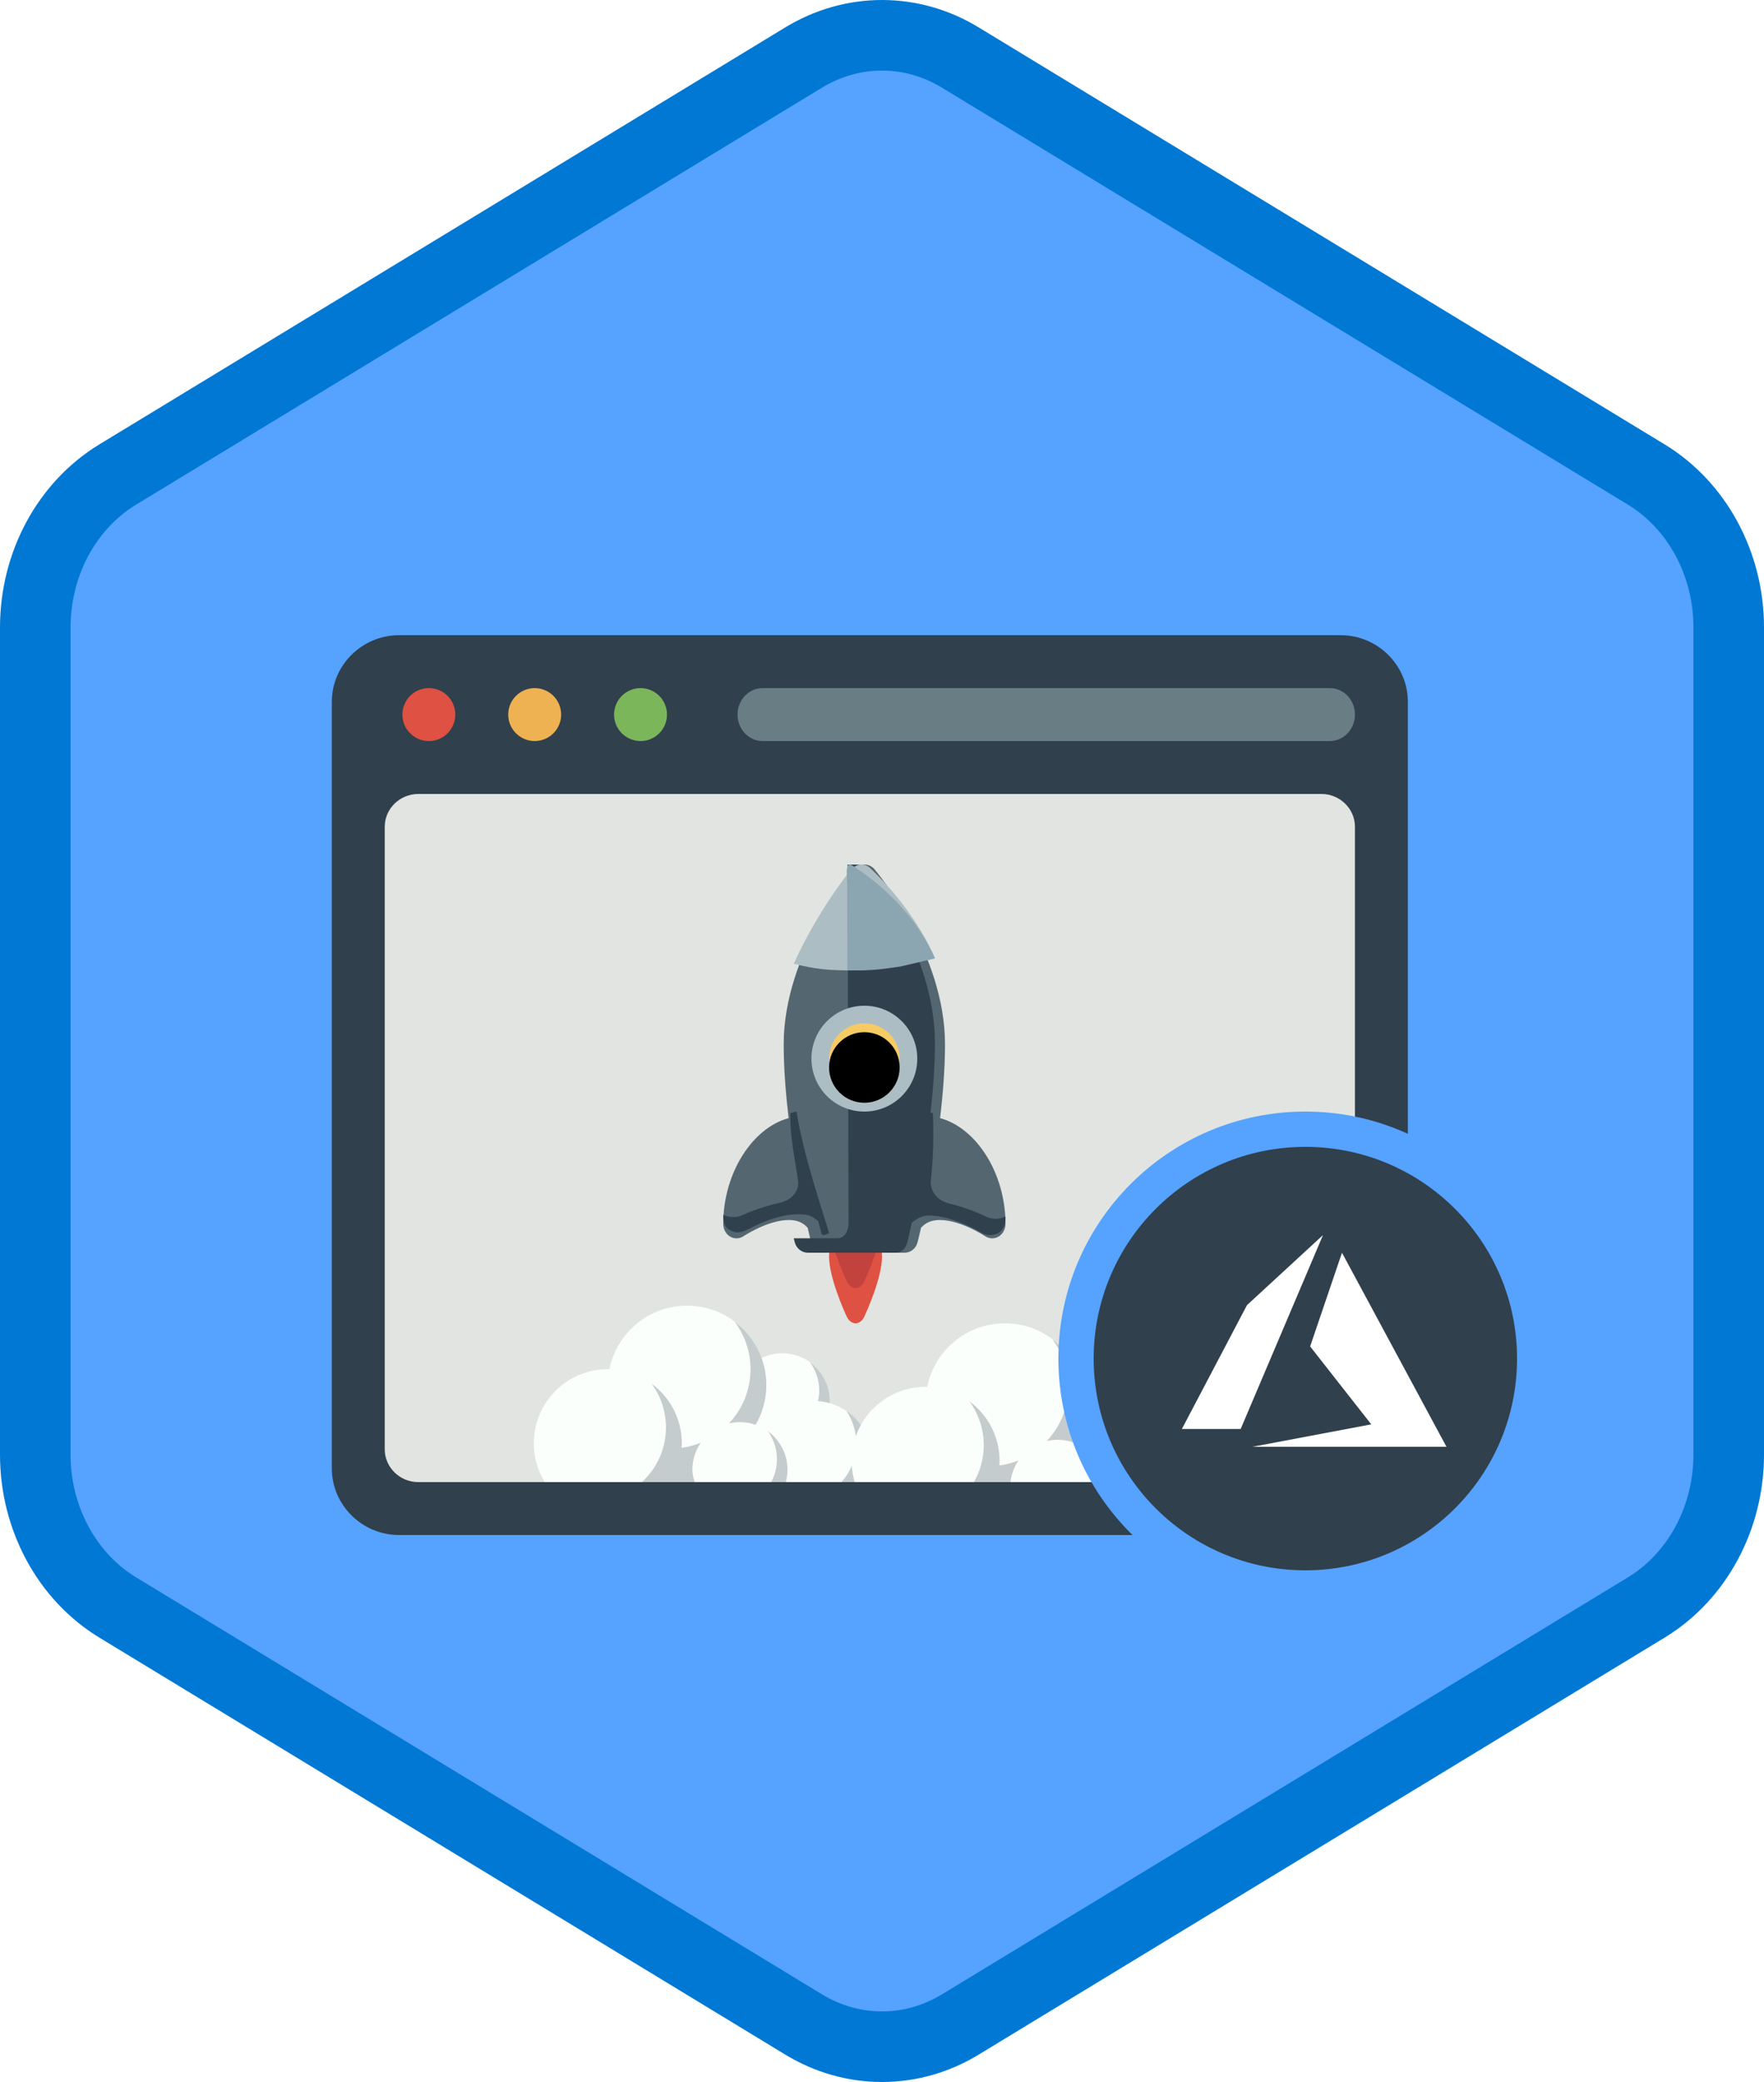 <?xml version="1.0" encoding="UTF-8"?>
<svg width="100px" height="118px" viewBox="0 0 100 118" version="1.1" xmlns="http://www.w3.org/2000/svg" xmlns:xlink="http://www.w3.org/1999/xlink">
    <!-- Generator: Sketch 54.1 (76490) - https://sketchapp.com -->
    <title>Build applications with Azure DevOps/build-applications-with-azure-devops</title>
    <desc>Created with Sketch.</desc>
    <defs>
        <path d="M42.742,1.497 C44.374,0.499 46.187,0 48,0 C49.813,0 51.627,0.499 53.256,1.497 L90.591,24.332 C93.933,26.377 96,30.203 96,34.353 L96,79.647 C96,83.795 93.933,87.624 90.591,89.668 L53.256,112.505 C51.627,113.501 49.813,114 48,114 C46.187,114 44.374,113.501 42.742,112.505 L5.409,89.668 C2.066,87.624 0,83.795 0,79.647 L0,34.353 C0,30.203 2.066,26.377 5.409,24.332 L42.742,1.497 Z" id="path-1"></path>
        <filter x="-6.5%" y="-7.8%" width="112.9%" height="115.7%" filterUnits="objectBoundingBox" id="filter-3">
            <feOffset dx="0" dy="2" in="SourceAlpha" result="shadowOffsetOuter1"></feOffset>
            <feColorMatrix values="0 0 0 0 0   0 0 0 0 0   0 0 0 0 0  0 0 0 0.098 0" type="matrix" in="shadowOffsetOuter1" result="shadowMatrixOuter1"></feColorMatrix>
            <feMerge>
                <feMergeNode in="shadowMatrixOuter1"></feMergeNode>
                <feMergeNode in="SourceGraphic"></feMergeNode>
            </feMerge>
        </filter>
        <filter x="-23.5%" y="-15.4%" width="147.1%" height="130.8%" filterUnits="objectBoundingBox" id="filter-4">
            <feOffset dx="0" dy="2" in="SourceAlpha" result="shadowOffsetOuter1"></feOffset>
            <feColorMatrix values="0 0 0 0 0   0 0 0 0 0   0 0 0 0 0  0 0 0 0.104 0" type="matrix" in="shadowOffsetOuter1" result="shadowMatrixOuter1"></feColorMatrix>
            <feMerge>
                <feMergeNode in="shadowMatrixOuter1"></feMergeNode>
                <feMergeNode in="SourceGraphic"></feMergeNode>
            </feMerge>
        </filter>
        <path d="M8.189,13 C7.084,13 6.189,12.104 6.189,11 C6.189,9.896 7.084,9 8.189,9 C9.293,9 10.189,9.896 10.189,11 C10.189,12.104 9.293,13 8.189,13 Z" id="path-5"></path>
        <filter x="-6.2%" y="-6.2%" width="112.5%" height="112.5%" filterUnits="objectBoundingBox" id="filter-6">
            <feOffset dx="0" dy="0.5" in="SourceAlpha" result="shadowOffsetInner1"></feOffset>
            <feComposite in="shadowOffsetInner1" in2="SourceAlpha" operator="arithmetic" k2="-1" k3="1" result="shadowInnerInner1"></feComposite>
            <feColorMatrix values="0 0 0 0 0   0 0 0 0 0   0 0 0 0 0  0 0 0 0.2 0" type="matrix" in="shadowInnerInner1"></feColorMatrix>
        </filter>
    </defs>
    <g id="Badges" stroke="none" stroke-width="1" fill="none" fill-rule="evenodd">
        <g id="Build-applications-with-Azure-DevOps-1" transform="translate(-50, -50)">
            <g id="Build-applications-with-Azure-DevOps/build-applications-with-azure-devops" transform="translate(50, 50)">
                <g id="Mask" transform="translate(2, 2)">
                    <mask id="mask-2" fill="white">
                        <use xlink:href="#path-1"></use>
                    </mask>
                    <use id="Trophy-1" fill="#55A2FF" xlink:href="#path-1"></use>
                    <g id="Browser" filter="url(#filter-3)" mask="url(#mask-2)">
                        <g transform="translate(16, 32)">
                            <path d="M4.624,51 C2.527,51 0.811,49.3 0.811,47.222 L0.811,3.778 C0.811,1.7 2.527,0 4.624,0 L57.999,0 C60.096,0 61.811,1.7 61.811,3.778 L61.811,47.222 C61.811,49.3 60.096,51 57.999,51 L4.624,51" id="Fill-1485" fill="#30404D"></path>
                            <path d="M5.708,48 C4.665,48 3.811,47.164 3.811,46.143 L3.811,10.857 C3.811,9.836 4.665,9 5.708,9 L56.915,9 C57.958,9 58.811,9.836 58.811,10.857 L58.811,46.143 C58.811,47.164 57.958,48 56.915,48 L5.708,48" id="Fill-1486" fill="#E1E4E1"></path>
                            <g id="Clouds" stroke-width="1" fill="none" transform="translate(11.811, 38)">
                                <g id="Cloud" transform="translate(0.189, 0)">
                                    <path d="M4.457,3.6 C4.487,3.6 4.516,3.604 4.546,3.604 C4.961,1.548 6.775,0 8.951,0 C10.895,0 12.547,1.239 13.172,2.971 C13.527,2.799 13.923,2.7 14.343,2.7 C15.833,2.7 17.04,3.909 17.04,5.4 C17.04,5.443 17.035,5.484 17.033,5.526 C18.419,5.916 19.436,7.188 19.436,8.7 C19.436,10.523 17.961,12 16.141,12 L4.457,12 C2.14,12 0.262,10.12 0.262,7.8 C0.262,5.48 2.14,3.6 4.457,3.6" id="Fill-11" fill="#FBFFFC"></path>
                                    <path d="M16.368,5.411 C16.597,5.427 16.819,5.466 17.033,5.526 C17.035,5.484 17.04,5.443 17.04,5.4 C17.04,4.501 16.599,3.707 15.925,3.216 C16.248,3.662 16.44,4.207 16.44,4.8 C16.44,5.011 16.414,5.215 16.368,5.411" id="Fill-12" fill="#C5CCCD"></path>
                                    <path d="M11.946,12 L16.037,12 C17.828,12 19.371,10.613 19.434,8.82 C19.476,7.63 18.888,6.574 17.978,5.96 C18.431,6.635 18.642,7.485 18.487,8.388 C18.269,9.65 17.302,10.688 16.061,10.998 C15.367,11.171 14.703,11.114 14.115,10.9 C14.445,10.452 14.643,9.9 14.643,9.3 C14.643,8.401 14.202,7.607 13.528,7.116 C13.935,7.677 14.135,8.397 14.004,9.168 C13.816,10.277 12.923,11.171 11.816,11.36 C11.585,11.399 11.36,11.409 11.142,11.392 C10.287,11.327 9.582,10.698 9.344,9.874 C9.288,9.68 9.25,9.481 9.25,9.3 C9.25,9.191 9.258,9.084 9.271,8.979 C9.324,8.533 9.484,8.121 9.727,7.769 C9.382,7.907 9.018,8.008 8.638,8.057 C8.643,7.972 8.651,7.887 8.651,7.8 C8.651,6.41 7.974,5.182 6.936,4.418 C7.564,5.274 7.882,6.373 7.702,7.552 C7.431,9.339 5.994,10.778 4.209,11.05 C3.031,11.23 1.934,10.912 1.079,10.283 C1.842,11.322 3.069,12 4.457,12 L11.946,12" id="Fill-13" fill="#C5CCCD"></path>
                                    <path d="M11.946,6.6 C12.259,6.6 12.557,6.656 12.836,6.754 C13.221,6.09 13.444,5.322 13.444,4.5 C13.444,3.028 12.735,1.724 11.643,0.904 C12.207,1.655 12.546,2.587 12.546,3.6 C12.546,4.792 12.08,5.871 11.324,6.675 C11.524,6.628 11.732,6.6 11.946,6.6" id="Fill-14" fill="#C5CCCD"></path>
                                </g>
                                <g id="Cloud" transform="translate(18.189, 1)">
                                    <path d="M4.472,3.6 C4.502,3.6 4.531,3.604 4.561,3.604 C4.976,1.548 6.79,0 8.966,0 C10.91,0 12.562,1.239 13.187,2.971 C13.542,2.799 13.938,2.7 14.358,2.7 C15.848,2.7 17.055,3.909 17.055,5.4 C17.055,5.443 17.05,5.484 17.048,5.526 C18.434,5.916 19.451,7.188 19.451,8.7 C19.451,10.523 17.976,12 16.156,12 L4.472,12 C2.155,12 0.277,10.12 0.277,7.8 C0.277,5.48 2.155,3.6 4.472,3.6" id="Fill-11-Copy" fill="#FBFFFC"></path>
                                    <path d="M16.383,5.411 C16.612,5.427 16.834,5.466 17.048,5.526 C17.05,5.484 17.055,5.443 17.055,5.4 C17.055,4.501 16.614,3.707 15.94,3.216 C16.263,3.662 16.455,4.207 16.455,4.8 C16.455,5.011 16.429,5.215 16.383,5.411" id="Fill-12-Copy" fill="#C5CCCD"></path>
                                    <path d="M11.961,12 L16.052,12 C17.843,12 19.386,10.613 19.449,8.82 C19.491,7.63 18.903,6.574 17.993,5.96 C18.446,6.635 18.657,7.485 18.502,8.388 C18.284,9.65 17.317,10.688 16.076,10.998 C15.382,11.171 14.718,11.114 14.13,10.9 C14.46,10.452 14.658,9.9 14.658,9.3 C14.658,8.401 14.217,7.607 13.543,7.116 C13.95,7.677 14.15,8.397 14.019,9.168 C13.831,10.277 12.938,11.171 11.831,11.36 C11.6,11.399 11.375,11.409 11.157,11.392 C10.302,11.327 9.597,10.698 9.359,9.874 C9.303,9.68 9.265,9.481 9.265,9.3 C9.265,9.191 9.273,9.084 9.286,8.979 C9.339,8.533 9.499,8.121 9.742,7.769 C9.397,7.907 9.033,8.008 8.653,8.057 C8.658,7.972 8.666,7.887 8.666,7.8 C8.666,6.41 7.989,5.182 6.951,4.418 C7.579,5.274 7.897,6.373 7.717,7.552 C7.446,9.339 6.009,10.778 4.224,11.05 C3.046,11.23 1.949,10.912 1.094,10.283 C1.857,11.322 3.084,12 4.472,12 L11.961,12" id="Fill-13-Copy" fill="#C5CCCD"></path>
                                    <path d="M11.961,6.6 C12.274,6.6 12.572,6.656 12.851,6.754 C13.236,6.09 13.459,5.322 13.459,4.5 C13.459,3.028 12.75,1.724 11.658,0.904 C12.222,1.655 12.561,2.587 12.561,3.6 C12.561,4.792 12.095,5.871 11.339,6.675 C11.539,6.628 11.747,6.6 11.961,6.6" id="Fill-14-Copy" fill="#C5CCCD"></path>
                                </g>
                            </g>
                            <rect id="Rectangle" fill="#30404D" x="11.811" y="48" width="40" height="3"></rect>
                            <path d="M4.811,4.5 C4.811,3.671 5.483,3 6.311,3 C7.14,3 7.811,3.671 7.811,4.5 C7.811,5.328 7.14,6 6.311,6 C5.483,6 4.811,5.328 4.811,4.5" id="Fill-1487" fill="#DF5142"></path>
                            <path d="M10.811,4.5 C10.811,3.671 11.483,3 12.311,3 C13.14,3 13.811,3.671 13.811,4.5 C13.811,5.328 13.14,6 12.311,6 C11.483,6 10.811,5.328 10.811,4.5" id="Fill-1488" fill="#EFB252"></path>
                            <path d="M16.811,4.5 C16.811,3.671 17.483,3 18.311,3 C19.14,3 19.811,3.671 19.811,4.5 C19.811,5.328 19.14,6 18.311,6 C17.483,6 16.811,5.328 16.811,4.5" id="Fill-1489" fill="#7CB65A"></path>
                            <path d="M57.392,6 L25.23,6 C24.447,6 23.811,5.328 23.811,4.5 C23.811,3.672 24.447,3 25.23,3 L57.392,3 C58.176,3 58.811,3.672 58.811,4.5 C58.811,5.328 58.176,6 57.392,6" id="Fill-1490" fill="#697D85"></path>
                        </g>
                    </g>
                    <g id="azure-logo" mask="url(#mask-2)">
                        <g transform="translate(58, 61)">
                            <circle id="Oval" fill="#55A2FF" cx="14" cy="14" r="14"></circle>
                            <circle id="Oval" fill="#30404D" cx="14" cy="14" r="12"></circle>
                            <g id="Azure-Logo" stroke-width="1" fill="none" transform="translate(7, 7)">
                                <polygon id="Path" fill="#FFFFFF" points="4 11.999 15 12 9.076 1 7.271 6.311 10.736 10.727"></polygon>
                                <polygon id="Path" fill="#FFFFFF" points="8 0 3.69 3.971 0 10.989 3.328 10.989 3.328 11"></polygon>
                            </g>
                        </g>
                    </g>
                    <g id="Rocket" filter="url(#filter-4)" mask="url(#mask-2)">
                        <g transform="translate(38.811, 45)">
                            <path d="M7.689,26 C7.487,26 7.299,25.855 7.188,25.615 C7.021,25.254 6.189,23.393 6.189,22.221 C6.189,20.996 6.862,20 7.689,20 C8.516,20 9.189,20.996 9.189,22.221 C9.189,23.393 8.356,25.254 8.189,25.615 C8.078,25.855 7.89,26 7.689,26" id="Fill-411" fill="#DF5142" fill-rule="evenodd"></path>
                            <path d="M7.689,24 C7.487,24 7.299,23.855 7.188,23.615 C7.021,23.254 6.189,21.393 6.189,20.221 C6.189,18.996 6.861,18 7.689,18 C8.516,18 9.189,18.996 9.189,20.221 C9.189,21.393 8.356,23.254 8.189,23.615 C8.078,23.855 7.89,24 7.689,24" id="Fill-412" fill="#C2423D" fill-rule="evenodd"></path>
                            <path d="M12.76,10.179 C12.76,5.032 8.916,0.448 8.752,0.255 C8.464,-0.085 7.914,-0.085 7.625,0.255 C7.461,0.448 3.617,5.032 3.617,10.179 C3.617,11.543 3.731,12.988 3.896,14.372 C1.845,14.923 0.189,17.488 0.189,20.37 C0.189,20.667 0.337,20.939 0.576,21.083 C0.69,21.151 0.816,21.185 0.942,21.185 C1.08,21.185 1.218,21.144 1.34,21.062 C1.354,21.053 2.718,20.146 3.907,20.146 C4.35,20.146 4.684,20.275 4.929,20.539 C4.944,20.555 4.96,20.567 4.976,20.581 C5.082,21.051 5.154,21.343 5.167,21.395 C5.256,21.751 5.558,22 5.903,22 L10.474,22 C10.82,22 11.122,21.751 11.21,21.395 C11.223,21.343 11.295,21.051 11.401,20.581 C11.417,20.567 11.434,20.555 11.448,20.539 C11.693,20.275 12.027,20.146 12.471,20.146 C13.659,20.146 15.023,21.053 15.037,21.062 C15.159,21.144 15.297,21.185 15.435,21.185 C15.56,21.185 15.687,21.151 15.8,21.083 C16.04,20.939 16.189,20.667 16.189,20.37 C16.189,17.488 14.532,14.923 12.481,14.372 C12.647,12.988 12.76,11.543 12.76,10.179 Z" id="Fill-413" fill="#546670" fill-rule="evenodd"></path>
                            <path d="M16.122,19.975 C15.968,20.045 15.797,20.079 15.628,20.079 C15.441,20.079 15.254,20.037 15.089,19.954 C15.076,19.947 14.119,19.472 12.985,19.205 C12.324,19.05 11.884,18.49 11.957,17.879 C12.088,16.786 12.132,15.427 12.074,14.095 C11.961,14.06 11.846,14.026 11.73,14 C11.355,16.649 10.515,19.091 10.189,20.312 C10.198,20.315 10.44,21.122 10.459,20.68 C10.757,20.381 11.254,19.89 11.817,19.89 C13.246,19.89 14.825,20.866 14.842,20.875 C14.988,20.958 15.155,21 15.32,21 C15.471,21 15.623,20.966 15.76,20.896 C16.048,20.751 16.189,20.379 16.189,20.079 C16.189,20.032 16.183,19.986 16.182,19.939 C16.161,19.95 16.144,19.965 16.122,19.975 Z" id="Fill-414" fill="#30404D" fill-rule="evenodd"></path>
                            <path d="M0.257,19.882 C0.41,19.946 0.582,19.978 0.752,19.978 C0.939,19.978 1.127,19.939 1.292,19.862 C1.306,19.856 2.265,19.414 3.402,19.167 C4.064,19.022 4.506,18.503 4.433,17.935 C4.301,16.92 3.941,15.325 3.999,14.089 C4.113,14.056 4.228,14.025 4.344,14 C4.721,16.459 5.862,19.752 6.189,20.885 C6.184,20.887 5.82,21.119 5.761,20.919 C5.701,20.719 5.58,20.217 5.575,20.219 C5.276,19.941 5.054,19.839 4.551,19.821 C3.159,19.772 1.593,20.678 1.576,20.687 C1.429,20.764 1.168,20.846 1.002,20.846 C0.85,20.846 0.696,20.778 0.559,20.713 C0.27,20.578 0.215,20.278 0.19,19.978 C0.186,19.934 0.195,19.892 0.196,19.848 C0.218,19.858 0.235,19.873 0.257,19.882 Z" id="Fill-415" fill="#30404D" fill-rule="evenodd"></path>
                            <path d="M8.284,0.133 C8.143,-0.038 7.439,0.005 7.234,0.005 L7.295,20.315 C7.295,20.768 7.068,21.181 6.658,21.181 L4.189,21.182 C4.215,21.297 4.233,21.369 4.238,21.393 C4.325,21.751 4.644,22 4.981,22 L9.962,22 C10.298,22 10.54,21.75 10.627,21.392 C10.688,21.136 12.189,15.082 12.189,10.112 C12.189,4.936 8.443,0.327 8.284,0.133 L8.051,6.233" id="Fill-416" fill="#30404D" fill-rule="evenodd"></path>
                            <path d="M12.189,5.281 C10.859,2.318 8.706,0.393 8.582,0.261 C8.249,-0.095 7.784,-0.083 7.45,0.273 C7.326,0.405 5.518,2.661 4.189,5.624 C5.447,5.935 6.125,6 7.563,6 C9,6 10.93,5.591 12.189,5.281 Z" id="Fill-417" fill="#ADBDC4" fill-rule="evenodd"></path>
                            <path d="M12.189,5.322 C10.873,2.234 8.022,0.404 7.876,0.303 C7.361,-0.049 7.103,-0.373 7.214,1.038 L7.221,6 C8.643,6 8.848,5.979 10.232,5.779 L12.189,5.322 Z" id="Fill-418" fill="#8BA6B1" fill-rule="evenodd"></path>
                            <path d="M11.189,11 C11.189,12.656 9.845,14 8.189,14 C6.532,14 5.189,12.656 5.189,11 C5.189,9.343 6.532,8 8.189,8 C9.845,8 11.189,9.343 11.189,11" id="Fill-419" fill="#ADBDC4" fill-rule="evenodd"></path>
                            <g id="Fill-421" fill="none">
                                <use fill="#F7CB64" fill-rule="evenodd" xlink:href="#path-5"></use>
                                <use fill="black" fill-opacity="1" filter="url(#filter-6)" xlink:href="#path-5"></use>
                            </g>
                        </g>
                    </g>
                </g>
                <g id="Azure-Hex-Border" stroke="#0078D4" stroke-width="4">
                    <path d="M45.562,3.258 L6.673,26.894 C3.797,28.643 2,31.951 2,35.558 L2,82.442 C2,86.049 3.798,89.359 6.673,91.106 L45.561,114.742 C46.929,115.572 48.455,116 50,116 C51.546,116 53.072,115.572 54.436,114.743 L93.327,91.106 C96.202,89.358 98,86.048 98,82.442 L98,35.558 C98,31.952 96.203,28.644 93.327,26.894 L54.435,3.258 C53.072,2.428 51.546,2 50,2 C48.454,2 46.929,2.428 45.562,3.258 Z M45.562,3.258 C45.562,3.258 45.562,3.258 45.562,3.258 L45.562,3.258 L45.562,3.258 Z"></path>
                </g>
            </g>
        </g>
    </g>
</svg>